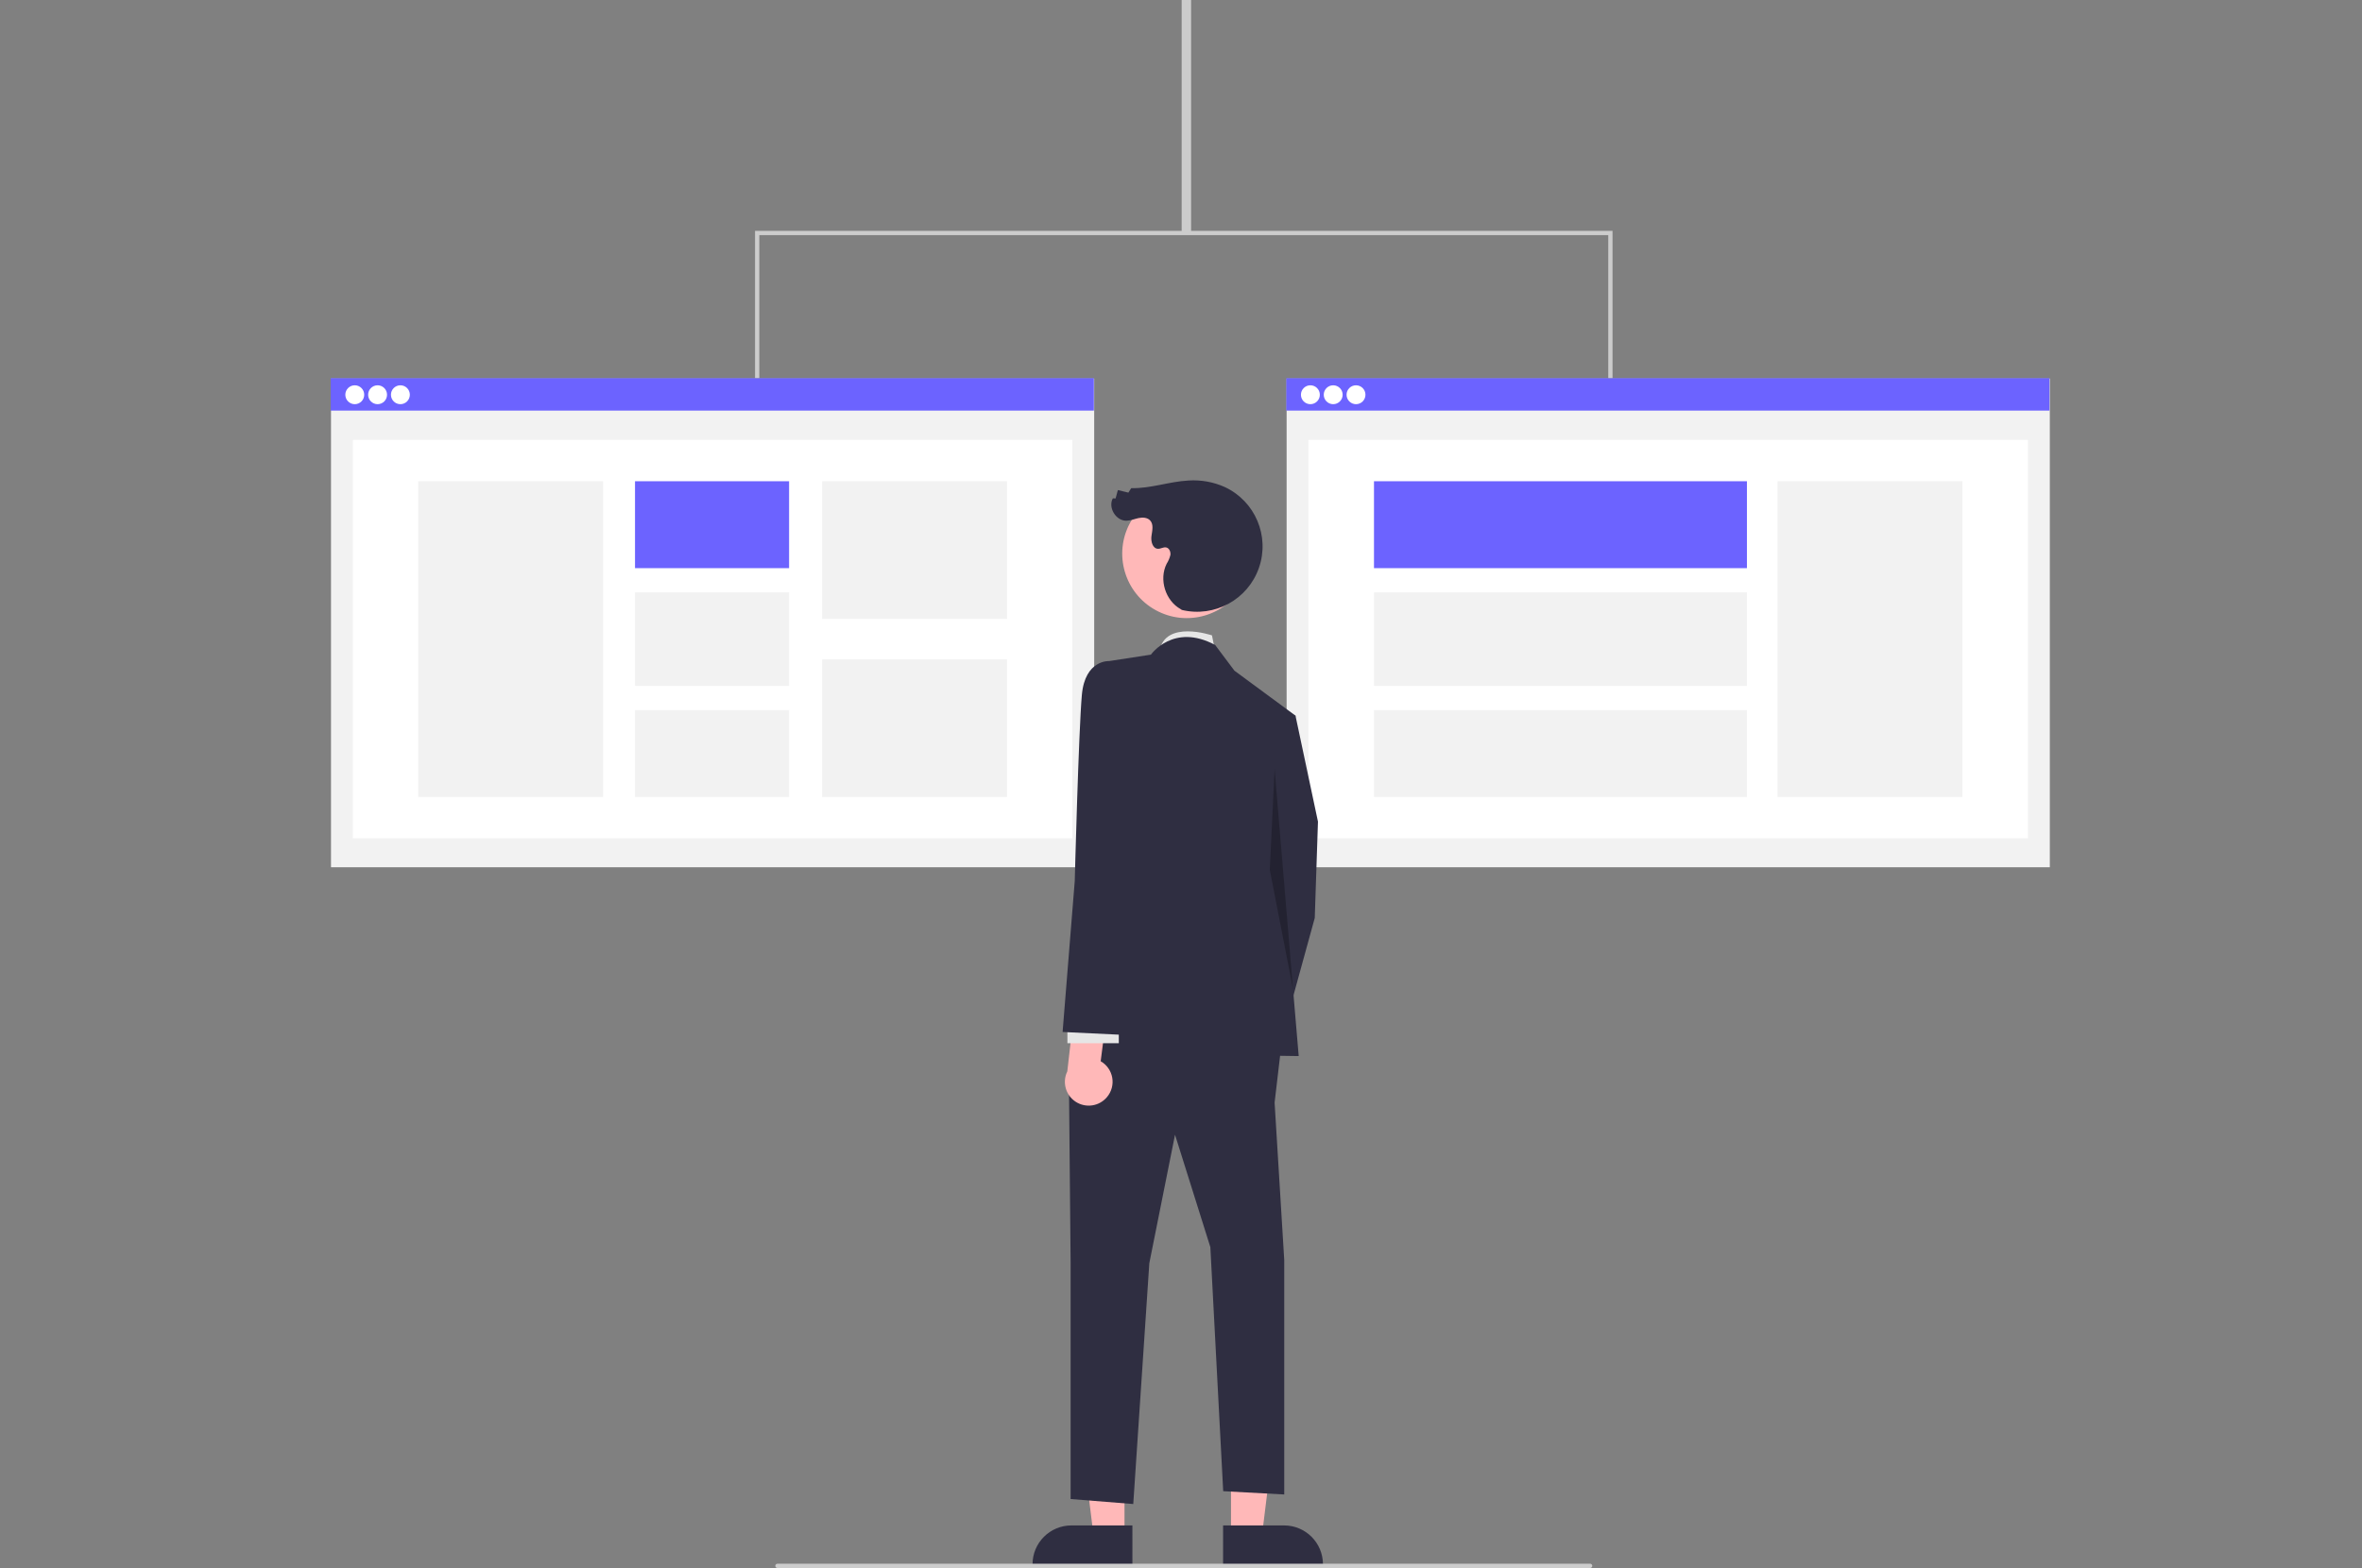 <svg height="166" viewBox="0 0 250 166" width="250" xmlns="http://www.w3.org/2000/svg"><rect x="0" y="0" width="250" height="166" fill="#808080" stroke="none"/><g fill="none" transform="translate(35)"><path d="m.034 40.081h80.779v51.734h-80.779z" fill="#f2f2f2"/><path d="m2.344 46.57h76.159v42.185h-76.159z" fill="#fff"/><path d="m0 40.036h80.779v3.432h-80.779z" fill="#6c63ff"/><circle cx="2.55" cy="41.79" fill="#fff" r="1"/><circle cx="4.965" cy="41.79" fill="#fff" r="1"/><circle cx="7.379" cy="41.79" fill="#fff" r="1"/><path d="m9.264 50.947h19.569v33.431h-19.569z" fill="#f2f2f2"/><path d="m32.212 50.947h16.308v9.202h-16.308z" fill="#6c63ff"/><g fill="#f2f2f2"><path d="m32.212 62.712h16.308v9.901h-16.308z"/><path d="m32.212 75.176h16.308v9.202h-16.308z"/><path d="m52.014 50.947h19.569v14.569h-19.569z"/><path d="m52.014 69.809h19.569v14.569h-19.569z"/><path d="m101.179 40.081h80.779v51.734h-80.779z"/></g><path d="m103.488 46.57h76.159v42.185h-76.159z" fill="#fff"/><path d="m101.144 40.036h80.779v3.432h-80.779z" fill="#6c63ff"/><circle cx="103.694" cy="41.79" fill="#fff" r="1"/><circle cx="106.109" cy="41.79" fill="#fff" r="1"/><circle cx="108.523" cy="41.79" fill="#fff" r="1"/><path d="m153.14 50.947h19.569v33.431h-19.569z" fill="#f2f2f2"/><path d="m110.426 50.947h39.472v9.202h-39.472z" fill="#6c63ff"/><path d="m110.426 62.712h39.472v9.901h-39.472z" fill="#f2f2f2"/><path d="m110.426 75.175h39.472v9.202h-39.472z" fill="#f2f2f2"/><path d="m90.07 0h1v24.669h-1z" fill="#ccc"/><path d="m135.675 40.021h-.452v-15.126h-89.856v15.126h-.452v-15.578h90.759z" fill="#ccc"/><path d="m93.618 68.965-.34-1.7s-5.001-1.7-5.56 1.7z" fill="#e6e6e6"/><path d="m84.021 162.563-3.278-0-1.56-12.645 4.838 0z" fill="#ffb8b8"/><path d="m84.857 165.741-10.571-0v-.134c0-2.272 1.842-4.114 4.114-4.114h0l6.456 0z" fill="#2f2e41"/><path d="m95.291 162.563 3.278-0 1.56-12.645-4.838 0z" fill="#ffb8b8"/><path d="m94.455 161.493 6.456-0h0c2.272 0 4.114 1.842 4.114 4.114v.134l-10.571 0z" fill="#2f2e41"/><path d="m98.377 76.104 3.74-.34 2.38 11.219-.34 10.199-3.74 13.599-5.1-3.06 2.72-13.939z" fill="#2f2e41"/><path d="m100.744 109.592-.837 7.139 1.02 16.659v24.825l-6.46-.347-1.36-25.838-3.74-11.899-2.72 13.599-1.7 25.498-6.63-.531v-25.056l-.17-18.269 2.38-7.139z" fill="#2f2e41"/><path d="m86.818 69.305s2.38-3.4 6.8-1.02l2.04 2.72 6.46 4.76-1.36 15.979 1.7 20.059-24.138-.34 4.08-20.059v-21.419z" fill="#2f2e41"/><path d="m99.907 81.407 1.949 23.308-2.459-12.632z" fill="#000" opacity=".25"/><path d="m82.175 116.136c.476-.569.676-1.32.546-2.05-.13-.731-.578-1.366-1.222-1.735l.727-5.684-3.346-1.284-.914 8.041c-.561 1.148-.174 2.534.9 3.225s2.495.471 3.309-.514z" fill="#ffb8b8"/><path d="m77.979 108.062h5.44v2.38h-5.44z" fill="#e6e6e6" transform="matrix(-1 0 0 -1 161.397 218.504)"/><path d="m85.968 72.875-3.57-2.89s-2.55-.17-2.89 3.57-.754 19.719-.754 19.719l-1.286 15.979 7.14.34 1.36-17.295z" fill="#2f2e41"/><circle cx="90.602" cy="58.551" fill="#ffb8b8" r="6.827" transform="matrix(.48 -.877 .877 .48 -4.232 109.965)"/><path d="m90.092 64.573c3.46.831 6.987-1.096 8.157-4.457 1.17-3.361-.398-7.061-3.626-8.559-1.2-.536-2.512-.771-3.824-.686-2.042.107-4.026.862-6.07.806l-.296.476-1.116-.271-.239.886-.294-.01c-.527.979.321 2.38 1.432 2.369.44-.005.856-.188 1.287-.28.43-.092.937-.069 1.234.256.386.422.218 1.082.137 1.648-.08.566.12 1.329.692 1.348.292.009.57-.2.857-.145.334.064.503.468.454.805-.083.33-.218.646-.4.934-.829 1.654-.129 3.905 1.492 4.797" fill="#2f2e41"/><path d="m133.304 166h-86.018c-.125 0-.226-.101-.226-.226s.101-.226.226-.226h86.018c.125 0 .226.101.226.226s-.101.226-.226.226z" fill="#ccc"/></g></svg>